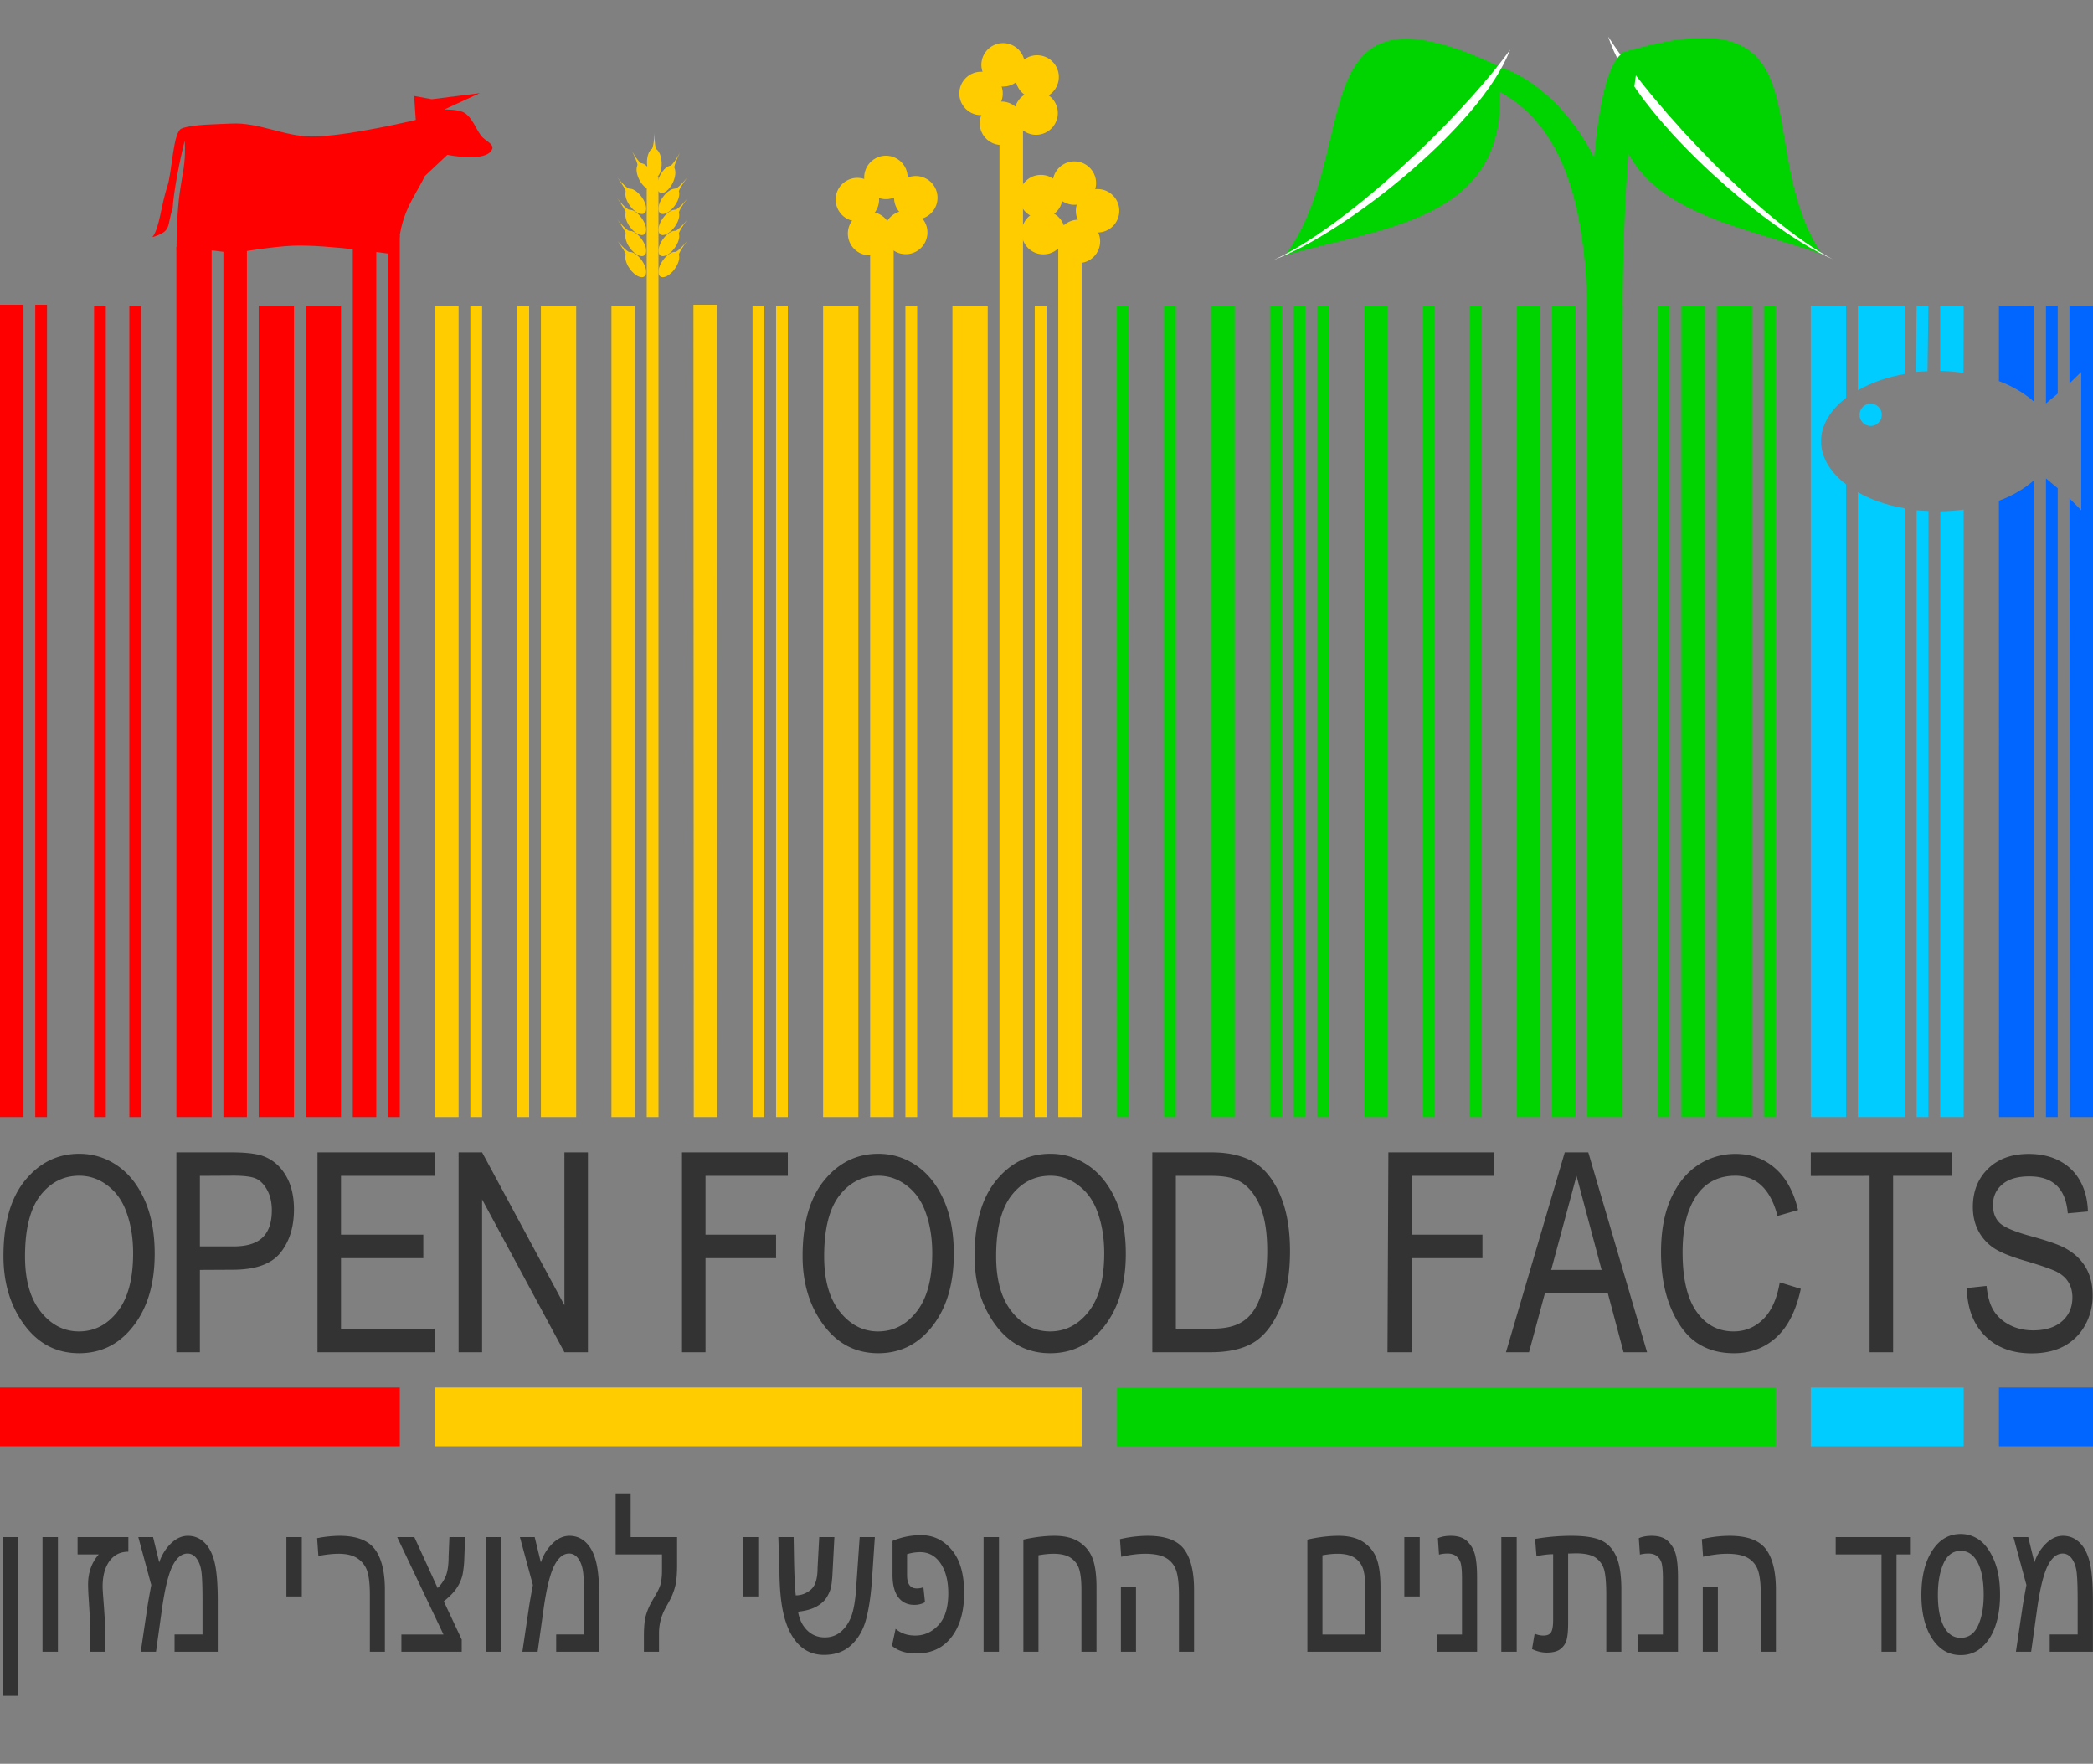 <svg xmlns="http://www.w3.org/2000/svg" width="178" height="150"><rect width="100%" height="100%" fill="#808080" stroke="none"/><path d="M170 26v6.411c1.196.444 2.205 1.06 2.991 1.761l.026-8.172zm4 0v8.312l1-.839V26zm2 0v6.607l1-.979v11.77l-1-1.007.038 52.609H178V26zm-2 14.686V95h1V41.525zm-1 .14c-.786.702-1.796 1.313-3 1.76L170.008 95h3z" fill="#06f"/><path d="M154 26v69h3V41.19c-1.324-1.016-2.125-2.272-2.125-3.663 0-1.39.801-2.675 2.125-3.69V26zm4 0v7.194c1.126-.643 2.496-1.129 4.026-1.398L162 26zm5 0l-.08 5.628c.33-.036.666-.04 1.006-.056L164 26h-1zm2 0v5.544c.683.009 1.343.081 1.985.168L167 26zm-7 15.86V95h4V43.23c-1.587-.269-2.875-.728-4-1.37zm9 1.482c-.64.087-1.303.131-1.985.14L165 95h2zm-4 .056V95h1l.006-51.546c-.34-.017-.677-.02-1.006-.056z" fill="#0cf"/><path d="M150 26.012V95h1V26.012zm-4 0V95h3V26.012zm-3 0V95h2V26.012zm-2 0V95h1V26.012zM135 24v71h3V26zm-3 2v69h2V26zm-3 0v69h2V26zm-4 0v69h1V26zm-4 0v69h1V26zm-5 0v69h2V26zm-4 0v69h1V26zm-2 0v69h1V26zm-2 0v69h1V26zm-5 0v69h2V26zm-4 0v69h1V26zm-4.017.012L95 95h1l-.017-68.988z" fill="#00d400"/><path d="M90 21v74h2V21zm-2 5v69h1V26zm-3-16v85h2V10zm-4 16v69h3V26zm-4 0v69h1V26zm-3-6v75h2V20zm-4 6v69h3V26zm-4 0v69h1V26zm-2 0v69h1V26zm-5.026-.083L59 95h2l-.027-69.083zM55 15v80h1V15zm-3 11v69h2V26zm-6 0v69h3V26zm-2 0v69h1V26zm-4 0v69h1V26zm-3 0v69h2V26z" fill="#fc0"/><path d="M33 20v75h1V20zm-3-1v76h2V19zm-4 7v69h3V26zm-4 0v69h3V26zm-3-6v75h2V20zm-4 1v74h3V21zm-4 5v69h1V26zm-3 0v69h1V26zm-5.001-.083V95h1V25.917zm-2.999 0V95h2V25.917z" fill="red"/><path d="M12.96 20.168c.63-.816.72-2.676 1.282-4.359.405-1.213.463-4.597 1.208-4.882.969-.371 3.17-.358 4.224-.417 2.3-.128 4.52 1.099 6.823 1.101 2.99.004 8.861-1.41 8.861-1.41l-.14-2.04 1.505.279 4.077-.517-3.008 1.386s1.202-.02 1.688.277c.705.432.96 1.347 1.469 2 .292.373 1.082.654.908 1.095-.47 1.19-3.809.486-3.809.486L36.13 14.97c-.833 1.78-2.262 3.262-2.254 6.722 0 0-6.007-.923-8.991-.796-1.764.074-4.97.618-4.97.618-1.608-.137-3.296-.53-4.904-.25.01-6.235.866-6.128.698-9.294-.439 1.68-.97 4.516-1.026 5.772-.535 1.526-.012 1.9-1.723 2.426z" fill="red"/><g transform="rotate(-37.635 30.68 -53.687) scale(.019)" fill="#fc0"><ellipse ry="32.857" rx="65.714" cy="762.362" cx="567.143" transform="rotate(-54.359 554.927 858.045)"/><path d="M494.286 741.648s14.409-2.316 20.714-5.714c22.088-11.904 53.571-52.858 53.571-52.858s-33.141 43.14-40 65c-2.071 6.604-1.428 20.715-1.428 20.715z"/></g><g fill="#fc0"><g transform="translate(47.682 5.652) scale(.019)"><ellipse ry="32.857" rx="65.714" cy="762.362" cx="567.143" transform="rotate(-54.359 554.927 858.045)"/><path d="M494.286 741.648s14.409-2.316 20.714-5.714c22.088-11.904 53.571-52.858 53.571-52.858s-33.141 43.14-40 65c-2.071 6.604-1.428 20.715-1.428 20.715z"/></g><g transform="translate(47.682 7.444) scale(.019)"><ellipse ry="32.857" rx="65.714" cy="762.362" cx="567.143" transform="rotate(-54.359 554.927 858.045)"/><path d="M494.286 741.648s14.409-2.316 20.714-5.714c22.088-11.904 53.571-52.858 53.571-52.858s-33.141 43.14-40 65c-2.071 6.604-1.428 20.715-1.428 20.715z"/></g><g transform="translate(47.682 3.86) scale(.019)"><ellipse ry="32.857" rx="65.714" cy="762.362" cx="567.143" transform="rotate(-54.359 554.927 858.045)"/><path d="M494.286 741.648s14.409-2.316 20.714-5.714c22.088-11.904 53.571-52.858 53.571-52.858s-33.141 43.14-40 65c-2.071 6.604-1.428 20.715-1.428 20.715z"/></g><g transform="translate(47.682 2.068) scale(.019)"><ellipse ry="32.857" rx="65.714" cy="762.362" cx="567.143" transform="rotate(-54.359 554.927 858.045)"/><path d="M494.286 741.648s14.409-2.316 20.714-5.714c22.088-11.904 53.571-52.858 53.571-52.858s-33.141 43.14-40 65c-2.071 6.604-1.428 20.715-1.428 20.715z"/></g><g transform="rotate(-10.644 34.013 -239.594) scale(.019)"><ellipse ry="32.857" rx="65.714" cy="762.362" cx="567.143" transform="rotate(-54.359 554.927 858.045)"/><path d="M494.286 741.648s14.409-2.316 20.714-5.714c22.088-11.904 53.571-52.858 53.571-52.858s-33.141 43.14-40 65c-2.071 6.604-1.428 20.715-1.428 20.715z"/></g><g transform="matrix(-.019 0 0 .019 63.268 5.652)"><ellipse ry="32.857" rx="65.714" cy="762.362" cx="567.143" transform="rotate(-54.359 554.927 858.045)"/><path d="M494.286 741.648s14.409-2.316 20.714-5.714c22.088-11.904 53.571-52.858 53.571-52.858s-33.141 43.14-40 65c-2.071 6.604-1.428 20.715-1.428 20.715z"/></g><g transform="matrix(-.019 0 0 .019 63.268 7.444)"><ellipse ry="32.857" rx="65.714" cy="762.362" cx="567.143" transform="rotate(-54.359 554.927 858.045)"/><path d="M494.286 741.648s14.409-2.316 20.714-5.714c22.088-11.904 53.571-52.858 53.571-52.858s-33.141 43.14-40 65c-2.071 6.604-1.428 20.715-1.428 20.715z"/></g><g transform="matrix(-.019 0 0 .019 63.268 3.86)"><ellipse ry="32.857" rx="65.714" cy="762.362" cx="567.143" transform="rotate(-54.359 554.927 858.045)"/><path d="M494.286 741.648s14.409-2.316 20.714-5.714c22.088-11.904 53.571-52.858 53.571-52.858s-33.141 43.14-40 65c-2.071 6.604-1.428 20.715-1.428 20.715z"/></g><g transform="matrix(-.019 0 0 .019 63.268 2.068)"><ellipse ry="32.857" rx="65.714" cy="762.362" cx="567.143" transform="rotate(-54.359 554.927 858.045)"/><path d="M494.286 741.648s14.409-2.316 20.714-5.714c22.088-11.904 53.571-52.858 53.571-52.858s-33.141 43.14-40 65c-2.071 6.604-1.428 20.715-1.428 20.715z"/></g><g transform="matrix(-.018 -.003 -.003 .018 65.983 2.178)"><ellipse ry="32.857" rx="65.714" cy="762.362" cx="567.143" transform="rotate(-54.359 554.927 858.045)"/><path d="M494.286 741.648s14.409-2.316 20.714-5.714c22.088-11.904 53.571-52.858 53.571-52.858s-33.141 43.14-40 65c-2.071 6.604-1.428 20.715-1.428 20.715z"/></g></g><g transform="rotate(-48.948 -310.85 675.412) scale(.739)" fill="#fc0"><circle r="2.5" cy="732.362" cx="608" transform="translate(1.5 9.75)"/><circle r="2.5" cy="732.362" cx="608" transform="rotate(-72 612.96 733.705)"/><circle r="2.5" cy="732.362" cx="608" transform="rotate(-144 607.834 734.494)"/><circle r="2.5" cy="732.362" cx="608" transform="rotate(144 604.666 734.98)"/><circle r="2.5" cy="732.362" cx="608" transform="rotate(72 599.54 735.77)"/></g><g transform="matrix(-.649 -.354 .354 -.649 218.165 702.908)" fill="#fc0"><circle r="2.5" cy="732.362" cx="608" transform="translate(1.5 9.75)"/><circle r="2.5" cy="732.362" cx="608" transform="rotate(-72 612.96 733.705)"/><circle r="2.5" cy="732.362" cx="608" transform="rotate(-144 607.834 734.494)"/><circle r="2.5" cy="732.362" cx="608" transform="rotate(144 604.666 734.98)"/><circle r="2.5" cy="732.362" cx="608" transform="rotate(72 599.54 735.77)"/></g><g transform="matrix(.315 -.669 .669 .315 -610.582 190.809)" fill="#fc0"><circle r="2.5" cy="732.362" cx="608" transform="translate(1.5 9.75)"/><circle r="2.5" cy="732.362" cx="608" transform="rotate(-72 612.96 733.705)"/><circle r="2.5" cy="732.362" cx="608" transform="rotate(-144 607.834 734.494)"/><circle r="2.5" cy="732.362" cx="608" transform="rotate(144 604.666 734.98)"/><circle r="2.5" cy="732.362" cx="608" transform="rotate(72 599.54 735.77)"/></g><path d="M122.447 6.337c9.189.95 12.63 8.43 12.553 21.663l2.964-1.399c0-1.462-.026-1.249-.026-2.71 0-10.868-6.404-17.276-10.911-18.344z" fill="#00d400"/><path d="M109.295 21.713c8.936-2.556 20.004-3.048 18.061-16.131-17.114-8.055-11.346 7.067-18.06 16.13z" fill="#00d400"/><path d="M128.43 4.225c-4.446 6.14-14.13 15.176-20.084 17.87 5.978-2.223 17.58-11.33 20.084-17.87z" fill="#fff"/><path d="M154.928 21.605c-8.784-3.034-19.81-4.123-17.165-17.082 18.215-5.51 10.95 7.669 17.165 17.082z" fill="#00d400"/><path d="M136.764 3.11c4.109 6.371 13.292 15.916 19.091 18.927-5.848-2.542-16.943-12.26-19.09-18.927z" fill="#fff"/><path d="M137.878 4.604C135.885 6.169 135.077 14.768 135 28l2.964-1.399c0-1.462.036 1.86.036.399 0-10.867.859-19.322 1.215-21.118z" fill="#00d400"/><circle r=".949" cy="35.276" cx="159.092" fill="#0cf"/><path d="M170 118v5h8v-5h-8z" fill="#06f"/><path d="M154 118v5h13v-5h-13z" fill="#0cf"/><path d="M95 118v5h56v-5H95z" fill="#00d400"/><path d="M37 118v5h55v-5H37z" fill="#fc0"/><path d="M0 118v5h34v-5H0z" fill="red"/><g style="line-height:125%;-inkscape-font-specification:'Arial Narrow'" font-weight="400" font-size="22.903" font-family="Arial Narrow" letter-spacing="0" word-spacing="0" fill="#333"><path d="M.295 106.822c0-2.796.615-4.945 1.846-6.447 1.23-1.502 2.762-2.253 4.596-2.253 1.185 0 2.266.335 3.243 1.006.976.671 1.75 1.646 2.32 2.924.57 1.279.856 2.802.856 4.569 0 2.43-.552 4.41-1.655 5.938-1.216 1.685-2.807 2.527-4.775 2.527-1.984 0-3.579-.865-4.787-2.594-1.096-1.566-1.644-3.456-1.644-5.67zm1.834.033c0 2.02.446 3.588 1.337 4.703.89 1.114 1.973 1.672 3.248 1.672 1.305 0 2.4-.563 3.283-1.689.883-1.126 1.325-2.78 1.325-4.965 0-1.41-.228-2.67-.682-3.78-.35-.85-.878-1.53-1.583-2.04a3.842 3.842 0 0 0-2.31-.767c-1.341 0-2.446.56-3.315 1.678-.868 1.118-1.303 2.847-1.303 5.188zM15 115V98h4.675c1.224 0 2.127.107 2.708.321.796.291 1.431.83 1.905 1.619.475.788.712 1.755.712 2.903 0 1.515-.386 2.75-1.16 3.707-.772.956-2.107 1.424-4.004 1.435L17 108v7zm2-9h2.87c1.125-.001 1.947-.255 2.467-.764s.78-1.276.78-2.301c0-.666-.127-1.236-.384-1.71-.256-.474-.566-.8-.93-.976-.363-.176-1.019-.264-1.967-.264L17 100zm10 9V98h10v2h-8v5h7v2h-7v6h8v2zm12 0V98h2l7 13V98h2v17h-2l-7-13v13zm19 0V98h9v2h-7v5h6v2h-6v8zm10.256-8.178c0-2.796.615-4.945 1.845-6.447 1.23-1.502 2.762-2.253 4.596-2.253 1.186 0 2.267.335 3.243 1.006.977.671 1.75 1.646 2.32 2.924.571 1.279.856 2.802.856 4.569 0 2.43-.551 4.41-1.655 5.938-1.215 1.685-2.807 2.527-4.775 2.527-1.983 0-3.578-.865-4.786-2.594-1.096-1.566-1.644-3.456-1.644-5.67zm1.834.033c0 2.02.445 3.588 1.336 4.703.891 1.114 1.974 1.672 3.249 1.672 1.305 0 2.399-.563 3.282-1.689.884-1.126 1.325-2.78 1.325-4.965 0-1.41-.227-2.67-.682-3.78-.35-.85-.878-1.53-1.582-2.04-.705-.512-1.474-.767-2.31-.767-1.341 0-2.447.56-3.315 1.677-.869 1.119-1.303 2.848-1.303 5.19zm12.793-.033c0-2.796.615-4.945 1.846-6.447 1.23-1.502 2.762-2.253 4.596-2.253 1.185 0 2.266.335 3.243 1.006.976.671 1.75 1.646 2.32 2.924.57 1.279.856 2.802.856 4.569 0 2.43-.552 4.41-1.655 5.938-1.216 1.685-2.807 2.527-4.775 2.527-1.984 0-3.579-.865-4.787-2.594-1.096-1.566-1.644-3.456-1.644-5.67zm1.834.033c0 2.02.446 3.588 1.337 4.703.89 1.114 1.973 1.672 3.248 1.672 1.305 0 2.4-.563 3.283-1.689.883-1.126 1.325-2.78 1.325-4.965 0-1.41-.228-2.67-.682-3.78-.35-.85-.878-1.53-1.583-2.04a3.842 3.842 0 0 0-2.31-.767c-1.341 0-2.446.56-3.315 1.677-.868 1.119-1.303 2.848-1.303 5.19zM98 115V98h5c1.213 0 2.005.174 2.635.383.827.27 1.543.72 2.15 1.437.606.718 1.079 1.623 1.417 2.715.339 1.093.508 2.388.508 3.885 0 1.922-.287 3.553-.862 4.892-.575 1.34-1.313 2.289-2.215 2.849-.902.56-2.176.839-3.633.839zm2-2h3c1.22 0 2.017-.198 2.647-.588.63-.39 1.114-1.017 1.453-1.881.448-1.15.673-2.528.673-4.134 0-1.721-.238-3.074-.715-4.058-.476-.985-1.088-1.643-1.836-1.975-.504-.224-1.127-.364-2.222-.364h-3zm18 2l.076-17h9v2h-7v5h6v2h-6v8zm10.076 0l5-17h2l5 17h-2l-4-15-4.04 15zm23.285-5.942l1.79.548c-.396 1.842-1.087 3.216-2.075 4.121-.988.906-2.19 1.36-3.606 1.36-1.245 0-2.31-.305-3.193-.912-.884-.608-1.607-1.583-2.17-2.925-.562-1.342-.844-2.926-.844-4.752 0-1.805.282-3.331.844-4.58.563-1.249 1.326-2.192 2.287-2.83a5.703 5.703 0 0 1 3.221-.955c1.297 0 2.412.404 3.344 1.213.932.809 1.584 1.996 1.957 3.562l-1.745.503c-.596-2.281-1.793-3.422-3.59-3.422-.894 0-1.67.23-2.326.688-.656.458-1.18 1.172-1.57 2.141-.392.97-.588 2.196-.588 3.68 0 2.244.395 3.927 1.186 5.049.79 1.122 1.841 1.683 3.153 1.683.97 0 1.806-.345 2.51-1.035.705-.69 1.177-1.735 1.415-3.137zM159 115v-15l-5 .006V98h12v2h-5v15zm8.268-5.46l1.678-.18c.09.903.292 1.605.61 2.108.316.504.769.908 1.358 1.214.589.305 1.252.458 1.99.458 1.06 0 1.881-.259 2.466-.777.586-.518.878-1.19.878-2.018 0-.485-.106-.908-.319-1.27-.212-.361-.533-.658-.961-.889-.429-.23-1.355-.555-2.78-.973-1.267-.372-2.169-.749-2.706-1.13a3.944 3.944 0 0 1-1.252-1.447c-.298-.586-.447-1.247-.447-1.985 0-1.327.428-2.412 1.286-3.255.857-.842 2.013-1.263 3.466-1.263 1 0 1.874.197 2.623.592.75.396 1.33.962 1.744 1.7.414.738.636 1.607.666 2.606l-1.711.156c-.09-1.066-.408-1.856-.956-2.37-.548-.515-1.318-.772-2.31-.772-1.006 0-1.774.226-2.303.677-.53.45-.794 1.034-.794 1.75 0 .663.194 1.178.581 1.543.388.365 1.26.734 2.617 1.107 1.327.365 2.259.682 2.796.95.82.418 1.439.968 1.856 1.65.418.682.626 1.497.626 2.444a5.09 5.09 0 0 1-.66 2.566 4.434 4.434 0 0 1-1.794 1.761c-.757.403-1.668.604-2.735.604-1.662 0-2.987-.5-3.975-1.498-.988-1-1.5-2.352-1.538-4.06z"/><path d="M137.076 108v2h-6v-2z"/></g><path fill="none" d="M110 0h5v5h-5z"/><path fill="none" d="M110 0h5v5h-5zM1 140h1v1H1z"/><path d="M172.337 134.795l-1.101-4.07h1.256l.524 2.15c.21-.631.54-1.165.987-1.603.448-.438.93-.657 1.444-.657.546 0 1.018.191 1.414.574.396.383.684.942.863 1.677.179.735.269 1.84.269 3.317v4.29h-3.674v-1.47h2.377v-2.857c0-1.078-.025-1.864-.077-2.357-.051-.493-.184-.894-.396-1.204-.213-.309-.48-.464-.803-.464-.501 0-.928.354-1.28 1.062-.35.707-.65 1.934-.896 3.68l-.504 3.61h-1.296l.564-3.803c.054-.362.164-.986.33-1.875zm-8.932.845c0-1.555.305-2.808.916-3.757.612-.95 1.421-1.425 2.428-1.425.6 0 1.142.18 1.626.538.483.358.89.93 1.222 1.714.331.784.497 1.76.497 2.93 0 .962-.125 1.823-.376 2.583-.25.76-.63 1.372-1.135 1.837-.506.466-1.117.699-1.834.699-1.007 0-1.816-.468-2.428-1.402-.61-.934-.916-2.173-.916-3.716zm1.403 0c0 1.152.17 2.048.51 2.688.341.64.818.96 1.431.96.663 0 1.154-.346 1.475-1.038.32-.692.48-1.568.48-2.628 0-1.176-.173-2.092-.517-2.747-.345-.656-.824-.983-1.438-.983-.649 0-1.135.354-1.457 1.061-.322.708-.484 1.603-.484 2.688zm-2.303-3.445h-1.216v8.279h-1.276v-8.279h-3.896v-1.47h6.388zm-17.772-1.295a10.35 10.35 0 0 1 2.364-.285c1.487 0 2.515.376 3.083 1.13.569.753.853 1.908.853 3.464v5.265h-1.283v-4.797c0-.974-.083-1.689-.248-2.145a1.918 1.918 0 0 0-.856-1.038c-.406-.236-.996-.354-1.77-.354-.61 0-1.288.086-2.035.257zm1.364 4.08v5.494h-1.283v-5.495zm-3.392 5.494h-3.439v-1.47h2.156v-4.778c0-.527-.03-.927-.087-1.2a1.164 1.164 0 0 0-.373-.656c-.19-.166-.444-.249-.762-.249-.273 0-.517.031-.732.092l-.094-1.396c.3-.135.667-.202 1.101-.202.609 0 1.075.156 1.397.468.322.313.542.697.658 1.153.117.457.175 1.101.175 1.934zm-12.412-.23l.222-1.314c.233.11.486.165.759.165.309 0 .521-.093.638-.28.116-.187.174-.525.174-1.015v-5.623c-.385 0-.857.055-1.417.165l-.114-1.461a18.108 18.108 0 0 1 3.11-.266c1.065 0 1.885.122 2.458.367.573.245 1.01.694 1.313 1.346.302.653.453 1.613.453 2.88v5.266h-1.283v-4.797c0-.95-.052-1.644-.157-2.085a1.876 1.876 0 0 0-.689-1.075c-.354-.276-.938-.414-1.753-.414l-.645.018v5.909c0 .612-.041 1.08-.124 1.405a1.455 1.455 0 0 1-.517.8c-.262.208-.653.312-1.172.312-.42 0-.84-.1-1.256-.303zm-1.303-9.519v9.749h-1.31v-9.75zm-3.371 9.749h-3.44v-1.47h2.157v-4.778c0-.527-.03-.927-.088-1.2a1.164 1.164 0 0 0-.372-.656c-.19-.166-.445-.249-.763-.249-.273 0-.517.031-.732.092l-.094-1.396c.3-.135.667-.202 1.102-.202.609 0 1.074.156 1.397.468.322.313.541.697.658 1.153.116.457.175 1.101.175 1.934zm-4.877-9.749v5.044h-1.31v-5.044zm-3.338 9.749h-6.219v-9.538c.958-.214 1.838-.321 2.64-.321.877 0 1.584.176 2.119.528.535.352.912.822 1.131 1.41.22.588.33 1.41.33 2.463zm-1.282-1.47v-3.814c0-.716-.059-1.28-.175-1.69-.116-.41-.35-.74-.699-.988s-.85-.372-1.504-.372c-.38 0-.806.043-1.276.128v6.736zM95.247 130.9a10.35 10.35 0 0 1 2.364-.285c1.487 0 2.514.376 3.083 1.13.569.753.853 1.908.853 3.464v5.265h-1.283v-4.797c0-.974-.083-1.689-.248-2.145a1.918 1.918 0 0 0-.857-1.038c-.405-.236-.995-.354-1.77-.354-.608 0-1.287.086-2.034.257zm1.364 4.08v5.494h-1.283v-5.495zm-3.359 5.494H91.97v-5.284c0-.716-.059-1.28-.175-1.69-.116-.41-.35-.74-.699-.988s-.85-.372-1.504-.372c-.38 0-.806.043-1.276.128v8.206h-1.283v-9.538c.958-.214 1.838-.321 2.64-.321.877 0 1.584.176 2.119.528.535.352.912.822 1.131 1.41.22.588.33 1.41.33 2.463zm-8.294-9.749v9.749h-1.31v-9.75zm-9.054.321a6.228 6.228 0 0 1 2.431-.487c1.044 0 1.915.42 2.613 1.26.699.838 1.048 2.054 1.048 3.647 0 1.574-.358 2.827-1.075 3.758-.716.931-1.715 1.397-2.995 1.397-.873 0-1.563-.218-2.069-.653l.31-1.451c.438.386.995.578 1.671.578.766 0 1.425-.298 1.978-.895.553-.598.83-1.497.83-2.697 0-1.054-.217-1.9-.652-2.54-.434-.64-1.014-.961-1.74-.961a3.65 3.65 0 0 0-1.114.175v1.782c0 .754.275 1.13.826 1.13.224 0 .412-.036.564-.11l.135 1.277c-.26.153-.562.23-.907.23-.582 0-1.037-.216-1.364-.648-.326-.432-.49-1.07-.49-1.916zm-8.409-.321l.027 1.58c.027 1.624.078 2.748.155 3.372.474 0 .902-.162 1.282-.487.381-.324.571-.94.571-1.846l.141-2.62h1.29l-.161 3.07c-.027.52-.07.916-.128 1.185-.058.27-.178.554-.36.855-.18.3-.467.562-.859.785-.392.224-.919.372-1.582.446.112.661.372 1.191.78 1.59.407.398.908.597 1.504.597.55 0 1.023-.18 1.417-.538.394-.358.685-.82.873-1.387.188-.567.314-1.374.376-2.421l.29-4.181H74.4l-.242 3.61c-.094 1.355-.262 2.482-.504 3.382-.242.9-.661 1.63-1.26 2.187-.597.557-1.368.836-2.313.836-.837 0-1.54-.277-2.106-.831-.566-.555-.99-1.346-1.269-2.376-.28-1.029-.42-2.4-.42-4.116l-.094-2.692zm-3.009 0v5.044h-1.31v-5.044zm-10.853 0h3.949v2.426c0 .686-.047 1.242-.141 1.667a5.044 5.044 0 0 1-.49 1.291l-.363.662a4.417 4.417 0 0 0-.544 2.14v1.563H54.76v-1.314c0-.79.057-1.385.171-1.783.115-.398.281-.79.5-1.176l.404-.698c.197-.343.323-.653.38-.928a5.62 5.62 0 0 0 .083-1.066v-1.314h-3.942v-5.191h1.276zm-8.315 4.07l-1.102-4.07h1.256l.524 2.15c.21-.631.54-1.165.988-1.603.447-.438.929-.657 1.444-.657.546 0 1.017.191 1.413.574.397.383.684.942.863 1.677.18.735.269 1.84.27 3.317v4.29h-3.675v-1.47h2.378v-2.857c0-1.078-.026-1.864-.077-2.357-.052-.493-.184-.894-.397-1.204-.212-.309-.48-.464-.802-.464-.502 0-.928.354-1.28 1.062-.351.707-.65 1.934-.896 3.68l-.504 3.61h-1.296l.564-3.803c.054-.362.163-.986.329-1.875zm-2.673-4.07v9.749h-1.31v-9.75zm-3.09 0l-.067 1.755a8.952 8.952 0 0 1-.144 1.41 3.4 3.4 0 0 1-.467 1.107c-.237.38-.616.775-1.135 1.186l1.524 3.252v1.039h-5.13v-1.47h3.579l-3.936-8.28h1.458l1.981 4.329a3.05 3.05 0 0 0 .719-1.08c.143-.383.215-.927.215-1.631l.067-1.617zm-12.586.092a9.969 9.969 0 0 1 1.9-.202c1.442 0 2.446.38 3.013 1.144.566.762.85 1.912.85 3.45v5.265h-1.277v-4.797c0-.888-.07-1.559-.208-2.012a2.07 2.07 0 0 0-.8-1.102c-.393-.282-.944-.423-1.651-.423-.48 0-1.053.061-1.72.184zm-1.303-.092v5.044h-1.31v-5.044zm-12.801 4.07l-1.102-4.07h1.256l.524 2.15c.21-.631.54-1.165.987-1.603.448-.438.93-.657 1.444-.657.546 0 1.018.191 1.414.574.396.383.684.942.863 1.677.18.735.269 1.84.269 3.317v4.29h-3.674v-1.47h2.377v-2.857c0-1.078-.025-1.864-.077-2.357-.051-.493-.183-.894-.396-1.204-.213-.309-.48-.464-.803-.464-.501 0-.928.354-1.28 1.062-.35.707-.65 1.934-.896 3.68l-.504 3.61h-1.296l.564-3.803c.054-.362.164-.986.33-1.875zm-1.948-2.83c-.685 0-1.221.268-1.609.804-.387.536-.58 1.254-.58 2.155 0 .178.02.524.06 1.038.116 1.483.174 2.536.174 3.161v1.35h-1.29v-1.598c0-.65-.044-1.648-.134-2.995a17.9 17.9 0 0 1-.047-1.13c0-1.011.303-1.863.907-2.555h-1.8v-1.47h4.319zm-5.991-1.24v9.749h-1.31v-9.75zm-3.386 0v13.498H.232v-13.498z" style="line-height:125%;-inkscape-font-specification:'Arial Narrow'" font-weight="400" font-size="17" font-family="Arial Narrow" letter-spacing="0" word-spacing="0" fill="#333"/></svg>